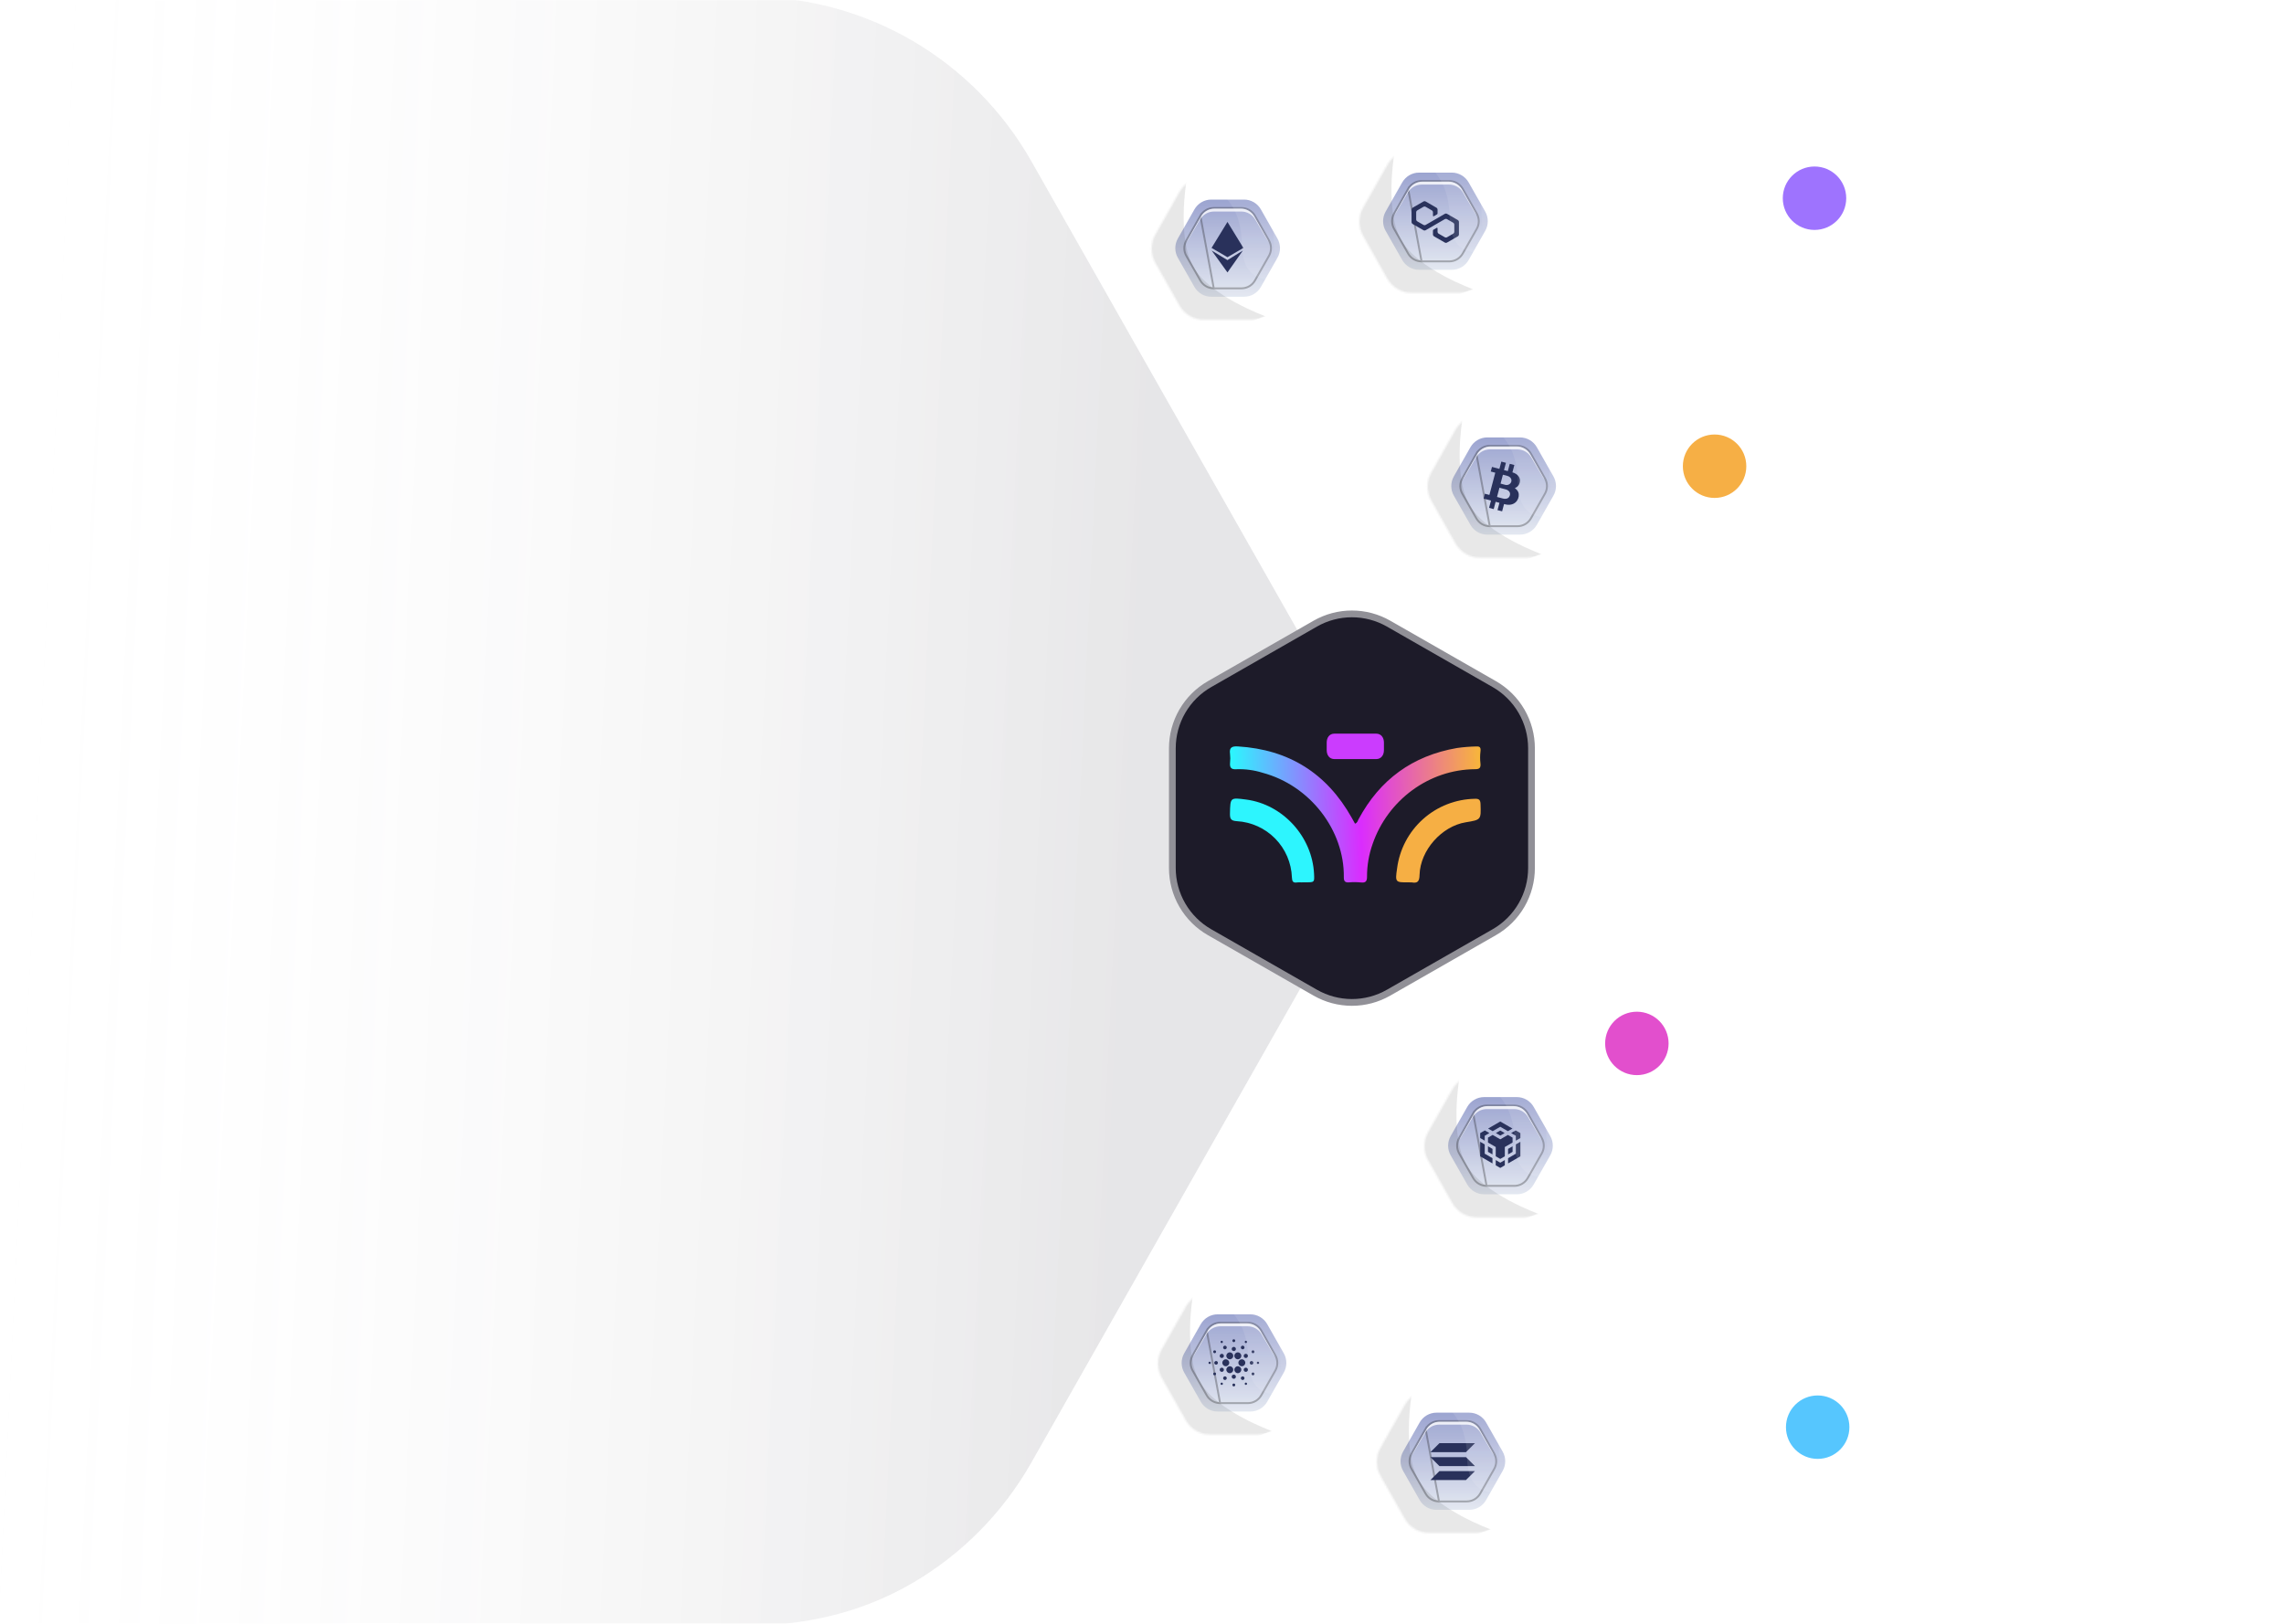 <svg width="1440" height="1024" viewBox="0 0 1440 1024" fill="none" xmlns="http://www.w3.org/2000/svg">
<g clip-path="url(#clip0_3_2)">
<path d="M585.231 287.491L585.115 287.495C585.459 281.085 585.352 274.658 584.796 268.261L584.79 268.189L584.778 268.117C583.453 259.857 584.818 255.633 587.592 253.222C590.577 250.628 595.761 249.545 603.607 249.178C665.065 247.003 723.492 221.941 767.425 178.908C811.358 135.875 837.625 77.977 841.072 16.576C841.824 4.511 844.309 -1.945 848.674 -5.496C853.108 -9.105 860.002 -10.174 870.901 -9.937L870.902 -9.937C871.623 -9.922 872.337 -9.906 873.043 -9.891C888.854 -9.551 900.681 -9.297 909.491 -8.182C918.739 -7.011 924.125 -4.943 927.272 -1.344C930.413 2.248 931.719 7.821 931.537 17.105C931.356 26.327 929.734 38.685 927.535 55.443L927.521 55.551C927.521 55.551 927.521 55.551 927.521 55.551C907.461 208.084 773.366 330.364 617.926 337.819C609.295 338.234 602.974 338.525 598.258 338.232C593.516 337.938 590.853 337.067 589.192 335.552C587.547 334.052 586.504 331.569 585.93 327.036C585.358 322.517 585.295 316.412 585.231 308.051L585.231 308.05C585.196 303.947 585.208 299.853 585.22 295.746C585.225 293.686 585.231 291.623 585.231 289.553L585.231 287.491Z" stroke="url(#paint0_linear_3_2)" stroke-width="4"/>
<mask id="path-2-inside-1_3_2" fill="white">
<path d="M583.164 734.498C582.698 680.188 583.434 678.446 640.169 686.847C720.099 696.811 793.73 735.338 847.487 795.323C901.243 855.309 931.498 932.708 932.672 1013.25C933.341 1031.01 926.576 1035.49 909.939 1036.03C844.856 1038.13 844.871 1038.62 834.33 973.938C818.024 873.869 717.595 783.868 614.666 780.992C587.729 780.242 578.209 773.597 582.991 747.674C583.414 743.287 583.472 738.872 583.164 734.475"/>
</mask>
<path d="M640.169 686.847L639.583 690.804L639.629 690.811L639.674 690.817L640.169 686.847ZM932.672 1013.25L928.673 1013.31L928.674 1013.35L928.675 1013.4L932.672 1013.25ZM909.939 1036.03L910.068 1040.03L910.069 1040.03L909.939 1036.03ZM834.33 973.938L830.383 974.581L830.383 974.581L834.33 973.938ZM614.666 780.992L614.777 776.994L614.777 776.994L614.666 780.992ZM582.991 747.674L586.925 748.399L586.956 748.23L586.973 748.058L582.991 747.674ZM587.164 734.464C587.047 720.796 587.015 710.787 587.87 703.42C588.732 695.989 590.407 692.257 592.816 690.196C595.251 688.113 599.353 686.945 607.177 687.11C614.915 687.273 625.331 688.694 639.583 690.804L640.755 682.89C626.639 680.8 615.688 679.288 607.346 679.112C599.09 678.938 592.399 680.025 587.616 684.116C582.808 688.229 580.841 694.591 579.923 702.498C578.998 710.47 579.048 721.045 579.164 734.532L587.164 734.464ZM639.674 690.817C718.646 700.661 791.396 738.726 844.508 797.993L850.465 792.654C796.065 731.949 721.551 692.961 640.664 682.878L639.674 690.817ZM844.508 797.993C897.62 857.26 927.512 933.731 928.673 1013.31L936.672 1013.19C935.483 931.685 904.866 853.358 850.465 792.654L844.508 797.993ZM928.675 1013.4C928.997 1021.96 927.44 1025.98 925.08 1028.16C922.557 1030.49 918.063 1031.77 909.81 1032.04L910.069 1040.03C918.453 1039.76 925.66 1038.52 930.511 1034.04C935.525 1029.4 937.016 1022.3 936.67 1013.1L928.675 1013.4ZM909.811 1032.04C893.439 1032.56 881.494 1032.97 872.438 1032.32C863.39 1031.67 857.97 1029.99 854.208 1026.92C850.45 1023.86 847.717 1018.9 845.294 1010.15C842.868 1001.4 840.929 989.556 838.278 973.294L830.383 974.581C833.003 990.659 835.014 1003.01 837.584 1012.29C840.156 1021.57 843.463 1028.49 849.154 1033.13C854.842 1037.76 862.28 1039.61 871.864 1040.3C881.439 1040.99 893.898 1040.55 910.068 1040.03L909.811 1032.04ZM838.278 973.294C829.951 922.193 800.205 873.886 759.631 838.021C719.054 802.153 667.347 778.463 614.777 776.994L614.554 784.991C664.913 786.398 714.886 809.146 754.332 844.015C793.781 878.885 822.403 925.614 830.383 974.581L838.278 973.294ZM614.777 776.994C608.161 776.81 602.84 776.266 598.636 775.231C594.439 774.198 591.611 772.738 589.719 770.902C586.119 767.41 584.575 761.139 586.925 748.399L579.058 746.948C576.625 760.132 577.45 770.145 584.148 776.644C587.405 779.803 591.709 781.765 596.724 782.999C601.731 784.232 607.701 784.8 614.554 784.991L614.777 776.994ZM586.973 748.058C587.417 743.45 587.478 738.813 587.154 734.196L579.174 734.755C579.466 738.931 579.411 743.123 579.01 747.29L586.973 748.058Z" fill="url(#paint1_linear_3_2)" mask="url(#path-2-inside-1_3_2)"/>
<path d="M827.667 509.29L824.685 510.936L827.575 512.738L828.634 511.041C827.575 512.738 827.575 512.738 827.575 512.738L827.576 512.739L827.578 512.74L827.587 512.746L827.621 512.767L827.756 512.851C827.873 512.924 828.047 513.032 828.27 513.17C828.716 513.448 829.36 513.847 830.154 514.338C831.741 515.319 833.928 516.665 836.325 518.123C841.101 521.03 846.767 524.418 850.167 526.242C1015.63 615.109 1111.08 752.603 1143.19 937.979C1147 964.901 1149.15 992.03 1149.66 1019.21L1149.66 1019.25L1149.66 1019.28C1150.01 1026.13 1148.89 1029.93 1146.38 1031.95C1143.76 1034.06 1138.94 1034.85 1130.22 1033.67L1130.2 1033.67L1130.19 1033.66C1113.69 1031.7 1097.01 1031.7 1080.51 1033.66C1070.71 1034.66 1065.53 1033.23 1062.65 1030.27C1059.7 1027.23 1058.58 1022.02 1058.53 1013.81C1057.44 818.482 927.841 646.495 745.369 583.157C701.049 567.287 654.315 559.21 607.239 559.282L607.231 559.282L607.222 559.282C597.614 559.378 586.435 557.942 578.042 554.121C573.858 552.216 570.489 549.775 568.308 546.757C566.161 543.785 565.081 540.142 565.629 535.598L565.631 535.576L565.633 535.555C566.468 527.085 566.827 506.051 566.802 485.145C566.777 464.247 566.368 443.245 565.637 434.772C565.522 432.984 565.931 432.308 566.206 432.046C566.505 431.761 567.171 431.46 568.638 431.553C571.618 431.742 576.088 433.425 581.466 435.829C583.543 436.757 585.757 437.794 588.017 438.852C591.394 440.433 594.875 442.063 598.158 443.453C603.636 445.773 609.102 447.674 613.445 447.734C809.861 450.456 989.732 325.649 1043.53 124.926L1043.53 124.925C1053.13 89.116 1061.21 52.318 1058.33 14.644C1057.5 3.831 1059.36 -2.374 1063.14 -5.798C1066.98 -9.266 1073.42 -10.457 1083.29 -9.595C1095.75 -8.191 1108.33 -8.217 1120.79 -9.673L1120.82 -9.677L1120.85 -9.681C1134.23 -11.634 1141.45 -9.407 1145.35 -4.586C1149.42 0.43 1150.52 8.917 1149.79 21.133C1136.99 233.374 1037.95 391.423 852.55 495.491C848.399 497.815 842.18 501.264 836.996 504.134C834.404 505.568 832.072 506.858 830.388 507.788C829.546 508.253 828.865 508.629 828.396 508.888L827.855 509.187L827.715 509.264L827.679 509.284L827.67 509.289L827.668 509.29L827.668 509.29L827.697 509.343L827.667 509.29Z" stroke="url(#paint2_linear_3_2)" stroke-width="4"/>
<mask id="mask0_3_2" style="mask-type:alpha" maskUnits="userSpaceOnUse" x="0" y="0" width="857" height="1024">
<rect width="857" height="1024" fill="#D9D9D9"/>
</mask>
<g mask="url(#mask0_3_2)">
<g filter="url(#filter0_b_3_2)">
<path d="M126.926 1025C90.981 1025.02 6.607 1037.69 -24.5 1019.5C-55.607 1001.31 -32.344 953.898 -50.227 922.406L-225.117 614.006C-242.732 582.954 -252 547.788 -252 512C-252 476.211 -242.732 441.046 -225.117 409.993L-50.227 101.593C-32.344 70.101 -50.107 16.191 -19 -2C12.107 -20.19 90.981 -2.016 126.926 -2L473.074 -2C509.019 -2.015 544.33 7.556 575.437 25.746C606.544 43.937 632.344 70.101 650.228 101.594L825.117 409.993C842.732 441.046 852 476.211 852 512C852 547.788 842.732 582.953 825.117 614.006L650.228 922.406C632.345 953.898 606.545 980.063 575.437 998.253C544.33 1016.44 509.019 1025.02 473.074 1025L126.926 1025Z" fill="url(#paint3_linear_3_2)" fill-opacity="0.11"/>
<path d="M-51.532 923.146L-51.532 923.147C-47.209 930.758 -45.342 939.388 -44.532 948.438C-43.945 954.987 -43.917 961.656 -43.888 968.285C-43.877 970.855 -43.866 973.418 -43.822 975.967C-43.515 993.984 -41.599 1011.24 -25.257 1020.79C-17.202 1025.5 -5.841 1028.15 7.07 1029.53C20.014 1030.91 34.678 1031.03 49.445 1030.58C63.844 1030.14 78.383 1029.16 91.562 1028.27L92.577 1028.2C106.046 1027.29 118.002 1026.5 126.927 1026.5L473.073 1026.5C473.074 1026.5 473.074 1026.5 473.074 1026.5C509.257 1026.52 544.835 1017.89 576.195 999.548C607.531 981.224 633.519 954.868 651.532 923.147L651.533 923.146L826.422 614.746C844.165 583.467 853.5 548.046 853.5 512C853.5 475.953 844.165 440.532 826.422 409.253L651.532 100.854L651.532 100.853C633.519 69.132 607.531 42.776 576.194 24.451C544.858 6.127 509.285 -3.516 473.074 -3.5L126.927 -3.5C118.035 -3.504 106.447 -4.632 93.499 -6.056C90.872 -6.344 88.19 -6.645 85.466 -6.951C74.799 -8.147 63.484 -9.416 52.27 -10.322C38.191 -11.46 24.206 -12.034 11.766 -11.173C-0.645 -10.313 -11.682 -8.017 -19.757 -3.295C-36.055 6.235 -39.391 25.07 -41.067 44.681C-41.34 47.875 -41.569 51.089 -41.797 54.304C-42.28 61.091 -42.762 67.88 -43.664 74.476C-44.989 84.165 -47.198 93.221 -51.532 100.853L-51.532 100.853L-226.421 409.253C-244.165 440.532 -253.5 475.953 -253.5 512C-253.5 548.047 -244.165 583.468 -226.422 614.746L-51.532 923.146Z" stroke="url(#paint4_linear_3_2)" stroke-width="3" stroke-linecap="round"/>
</g>
</g>
<circle cx="1081" cy="294" r="20" fill="#F6AF45"/>
<circle cx="1032" cy="658" r="20" fill="#E24FCD"/>
<circle cx="1146" cy="900" r="20" fill="#56C6FE"/>
<circle cx="1144" cy="125" r="20" fill="#9E73FE"/>
<path d="M763.653 187.143C761.504 187.144 759.393 186.573 757.534 185.489C755.674 184.404 754.132 182.844 753.062 180.967L742.607 162.581C741.554 160.73 741 158.634 741 156.5C741 154.367 741.554 152.27 742.607 150.419L753.062 132.033C754.132 130.156 755.674 128.596 757.534 127.512C759.393 126.427 761.504 125.856 763.653 125.857L784.347 125.857C786.495 125.856 788.606 126.427 790.466 127.512C792.326 128.596 793.868 130.156 794.937 132.033L805.392 150.419C806.446 152.27 807 154.367 807 156.5C807 158.634 806.446 160.73 805.392 162.581L794.937 180.967C793.868 182.844 792.326 184.404 790.466 185.489C788.606 186.573 786.495 187.144 784.347 187.143L763.653 187.143Z" fill="url(#paint5_linear_3_2)"/>
<path d="M765.244 181.833L765.245 181.833L782.755 181.833L782.755 181.833C784.467 181.834 786.15 181.379 787.633 180.514C789.115 179.65 790.345 178.406 791.198 176.908C791.198 176.908 791.198 176.908 791.199 176.908L800.045 161.351L800.045 161.351C800.885 159.875 801.327 158.202 801.327 156.5C801.327 154.798 800.885 153.125 800.045 151.649L800.045 151.649L791.198 136.092C790.346 134.594 789.115 133.35 787.633 132.486C786.15 131.621 784.467 131.166 782.755 131.167L782.755 131.167L765.245 131.167L765.244 131.167C763.532 131.166 761.849 131.621 760.367 132.486C758.884 133.35 757.654 134.594 756.801 136.092L765.244 181.833ZM765.244 181.833C763.532 181.834 761.849 181.379 760.367 180.514C758.884 179.65 757.654 178.406 756.801 176.908L747.954 161.351L747.954 161.351C747.114 159.875 746.672 158.202 746.672 156.5C746.672 154.798 747.114 153.125 747.954 151.649L747.954 151.649L756.801 136.092L765.244 181.833Z" stroke="black" stroke-opacity="0.3" stroke-width="1.191"/>
<path fill-rule="evenodd" clip-rule="evenodd" d="M799.844 152.765L791.348 138.341C790.463 136.839 789.185 135.591 787.644 134.723C786.103 133.856 784.354 133.399 782.573 133.4L765.427 133.4C763.647 133.399 761.898 133.856 760.357 134.723C758.816 135.591 757.538 136.839 756.652 138.341L748.157 152.765C748.351 152.212 748.595 151.676 748.886 151.163L757.25 136.455C758.106 134.953 759.34 133.705 760.827 132.838C762.315 131.97 764.004 131.513 765.723 131.514L782.278 131.514C783.997 131.513 785.686 131.97 787.173 132.838C788.661 133.705 789.895 134.953 790.75 136.455L799.114 151.163C799.406 151.676 799.65 152.212 799.844 152.765Z" fill="white" fill-opacity="0.8"/>
<path d="M763.849 156.344L773.883 139.956L783.918 156.344L773.883 162.19L763.849 156.344Z" fill="#17204D"/>
<path d="M773.883 164.031L783.596 158.001L773.883 171.811L763.941 158.001L773.883 164.031Z" fill="#17204D"/>
<mask id="mask1_3_2" style="mask-type:alpha" maskUnits="userSpaceOnUse" x="725" y="111" width="98" height="92">
<path d="M758.95 201.71C755.824 201.712 752.754 200.876 750.049 199.289C747.344 197.702 745.101 195.418 743.545 192.67L728.338 165.757C726.806 163.047 726 159.978 726 156.855C726 153.732 726.806 150.663 728.338 147.953L743.545 121.04C745.101 118.292 747.344 116.009 750.049 114.421C752.754 112.834 755.824 111.999 758.95 112L789.05 112C792.176 111.999 795.246 112.834 797.951 114.421C800.656 116.009 802.9 118.292 804.455 121.04L819.662 147.953C821.194 150.663 822 153.732 822 156.855C822 159.978 821.194 163.047 819.662 165.757L804.455 192.67C802.9 195.418 800.656 197.702 797.951 199.289C795.246 200.876 792.176 201.712 789.05 201.71L758.95 201.71Z" fill="white" stroke="white" stroke-opacity="0.2" stroke-width="0.746"/>
</mask>
<g mask="url(#mask1_3_2)">
<path d="M774 207.5L798 199.5C798 199.5 763.261 187.115 752.5 168.5C741.909 150.179 748 114.5 748 114.5L723.5 130C721.333 137.167 717 151.8 717 153C717 154.2 733 185.5 741 201L774 207.5Z" fill="black" fill-opacity="0.1"/>
</g>
<mask id="mask2_3_2" style="mask-type:alpha" maskUnits="userSpaceOnUse" x="725" y="111" width="98" height="92">
<path d="M758.95 201.71C755.824 201.712 752.754 200.876 750.049 199.289C747.344 197.702 745.101 195.418 743.545 192.67L728.338 165.757C726.806 163.047 726 159.978 726 156.855C726 153.732 726.806 150.663 728.338 147.953L743.545 121.04C745.101 118.292 747.344 116.009 750.049 114.421C752.754 112.834 755.824 111.999 758.95 112L789.05 112C792.176 111.999 795.246 112.834 797.951 114.421C800.656 116.009 802.9 118.292 804.455 121.04L819.662 147.953C821.194 150.663 822 153.732 822 156.855C822 159.978 821.194 163.047 819.662 165.757L804.455 192.67C802.9 195.418 800.656 197.702 797.951 199.289C795.246 200.876 792.176 201.712 789.05 201.71L758.95 201.71Z" fill="white" stroke="white" stroke-opacity="0.2" stroke-width="0.746"/>
</mask>
<g mask="url(#mask2_3_2)">
<path d="M828 132.5L834.5 166C834.5 166 783.5 196 783 154.5C782.5 113 748 114.5 748 114.5L779 92C776.833 99.167 792 98.8 792 100C792 101.2 807 99 815 114.5L828 132.5Z" fill="white" fill-opacity="0.1"/>
</g>
<path d="M758.95 201.71C755.824 201.712 752.754 200.877 750.049 199.289C747.344 197.702 745.101 195.418 743.545 192.67L728.338 165.757C726.806 163.047 726 159.978 726 156.855C726 153.732 726.806 150.663 728.338 147.954L743.545 121.04C745.101 118.292 747.344 116.009 750.049 114.421C752.754 112.834 755.824 111.999 758.95 112L789.05 112C792.176 111.999 795.246 112.834 797.951 114.421C800.656 116.009 802.9 118.292 804.455 121.04L819.662 147.954C821.194 150.663 822 153.732 822 156.855C822 159.978 821.194 163.047 819.662 165.757L804.455 192.67C802.9 195.418 800.656 197.702 797.951 199.289C795.246 200.877 792.176 201.712 789.05 201.71L758.95 201.71Z" fill="white" fill-opacity="0.08" stroke="white" stroke-opacity="0.2" stroke-width="0.746"/>
<mask id="mask3_3_2" style="mask-type:alpha" maskUnits="userSpaceOnUse" x="725" y="111" width="98" height="92">
<path d="M758.95 201.71C755.824 201.712 752.754 200.876 750.049 199.289C747.344 197.702 745.101 195.418 743.545 192.67L728.338 165.757C726.806 163.047 726 159.978 726 156.855C726 153.732 726.806 150.663 728.338 147.953L743.545 121.04C745.101 118.292 747.344 116.009 750.049 114.421C752.754 112.834 755.824 111.999 758.95 112L789.05 112C792.176 111.999 795.246 112.834 797.951 114.421C800.656 116.009 802.9 118.292 804.455 121.04L819.662 147.953C821.194 150.663 822 153.732 822 156.855C822 159.978 821.194 163.047 819.662 165.757L804.455 192.67C802.9 195.418 800.656 197.702 797.951 199.289C795.246 200.876 792.176 201.712 789.05 201.71L758.95 201.71Z" fill="white" stroke="white" stroke-opacity="0.2" stroke-width="0.746"/>
</mask>
<g mask="url(#mask3_3_2)">
<path d="M828 132.5L834.5 166C834.5 166 803.5 192.5 803 151C802.5 109.5 772.5 112.5 772.5 112.5L779 92C776.833 99.167 792 98.8 792 100C792 101.2 807 99 815 114.5L828 132.5Z" fill="url(#paint6_linear_3_2)" fill-opacity="0.4"/>
</g>
<path d="M937.653 337.143C935.504 337.144 933.393 336.573 931.534 335.489C929.674 334.404 928.132 332.844 927.062 330.967L916.607 312.581C915.554 310.73 915 308.634 915 306.5C915 304.367 915.554 302.27 916.607 300.419L927.062 282.033C928.132 280.156 929.674 278.596 931.534 277.512C933.393 276.427 935.504 275.856 937.653 275.857L958.347 275.857C960.495 275.856 962.606 276.427 964.466 277.512C966.326 278.596 967.868 280.156 968.937 282.033L979.392 300.419C980.446 302.27 981 304.367 981 306.5C981 308.634 980.446 310.73 979.392 312.581L968.937 330.967C967.868 332.844 966.326 334.404 964.466 335.489C962.606 336.573 960.495 337.144 958.347 337.143L937.653 337.143Z" fill="url(#paint7_linear_3_2)"/>
<path d="M939.244 331.833L939.245 331.833L956.755 331.833L956.755 331.833C958.467 331.834 960.15 331.379 961.633 330.514C963.115 329.65 964.345 328.406 965.198 326.908C965.198 326.908 965.198 326.908 965.199 326.908L974.045 311.351L974.045 311.351C974.885 309.875 975.327 308.202 975.327 306.5C975.327 304.798 974.885 303.125 974.045 301.649L974.045 301.649L965.198 286.092C964.346 284.594 963.115 283.35 961.633 282.486C960.15 281.621 958.467 281.166 956.755 281.167L956.755 281.167L939.245 281.167L939.244 281.167C937.532 281.166 935.849 281.621 934.367 282.486C932.884 283.35 931.654 284.594 930.801 286.092L939.244 331.833ZM939.244 331.833C937.532 331.834 935.849 331.379 934.367 330.514C932.884 329.65 931.654 328.406 930.801 326.908L921.954 311.351L921.954 311.351C921.114 309.875 920.672 308.202 920.672 306.5C920.672 304.798 921.114 303.125 921.954 301.649L921.954 301.649L930.801 286.092L939.244 331.833Z" stroke="black" stroke-opacity="0.3" stroke-width="1.191"/>
<path fill-rule="evenodd" clip-rule="evenodd" d="M973.844 302.765L965.348 288.341C964.463 286.839 963.185 285.591 961.644 284.723C960.103 283.856 958.354 283.399 956.573 283.4L939.427 283.4C937.647 283.399 935.898 283.856 934.357 284.723C932.816 285.591 931.538 286.839 930.652 288.341L922.157 302.765C922.351 302.212 922.595 301.676 922.886 301.163L931.25 286.455C932.106 284.953 933.34 283.705 934.827 282.838C936.315 281.97 938.004 281.513 939.723 281.514L956.278 281.514C957.997 281.513 959.686 281.97 961.173 282.838C962.661 283.705 963.895 284.953 964.75 286.455L973.114 301.163C973.406 301.676 973.65 302.212 973.844 302.765Z" fill="white" fill-opacity="0.8"/>
<path d="M957.543 311.566C957.347 309.298 955.028 307.78 955.028 307.78C955.028 307.78 957.985 306.978 958.289 303.474C958.482 301.239 957.074 298.906 953.539 297.866L954.757 293.264L951.857 292.496L950.641 297.087L948.235 296.449L949.451 291.859L946.545 291.09L945.329 295.681L940.657 294.443L939.889 297.341L942.733 298.093L939.023 312.111L936.178 311.354L935.362 314.428L940.034 315.666L938.819 320.265L941.736 321.05L942.954 316.451L945.36 317.088L944.131 321.693L947.045 322.456L948.263 317.856L948.937 318.032C954.615 319.458 957.878 315.478 957.543 311.566ZM947.542 299.367C947.542 299.367 948.722 299.671 950.415 300.127C952.022 300.56 953.246 301.979 952.868 303.58C952.491 305.182 950.817 306.201 949.06 305.766C947.447 305.363 946.059 304.972 946.059 304.972L947.542 299.367ZM947.674 314.403C945.997 313.995 943.832 313.386 943.832 313.386L945.368 307.565C945.368 307.565 947.324 308.124 949.065 308.543C951.147 309.057 952.418 310.424 951.96 312.254C951.502 314.084 949.934 314.953 947.674 314.403Z" fill="#17204D"/>
<mask id="mask4_3_2" style="mask-type:alpha" maskUnits="userSpaceOnUse" x="899" y="261" width="98" height="92">
<path d="M932.95 351.71C929.824 351.712 926.754 350.876 924.049 349.289C921.344 347.702 919.101 345.418 917.545 342.67L902.338 315.757C900.806 313.047 900 309.978 900 306.855C900 303.732 900.806 300.663 902.338 297.953L917.545 271.04C919.101 268.292 921.344 266.009 924.049 264.421C926.754 262.834 929.824 261.999 932.95 262L963.05 262C966.176 261.999 969.246 262.834 971.951 264.421C974.656 266.009 976.9 268.292 978.455 271.04L993.662 297.953C995.194 300.663 996 303.732 996 306.855C996 309.978 995.194 313.047 993.662 315.757L978.455 342.67C976.9 345.418 974.656 347.702 971.951 349.289C969.246 350.876 966.176 351.712 963.05 351.71L932.95 351.71Z" fill="white" stroke="white" stroke-opacity="0.2" stroke-width="0.746"/>
</mask>
<g mask="url(#mask4_3_2)">
<path d="M948 357.5L972 349.5C972 349.5 937.261 337.115 926.5 318.5C915.909 300.179 922 264.5 922 264.5L897.5 280C895.333 287.167 891 301.8 891 303C891 304.2 907 335.5 915 351L948 357.5Z" fill="black" fill-opacity="0.1"/>
</g>
<mask id="mask5_3_2" style="mask-type:alpha" maskUnits="userSpaceOnUse" x="899" y="261" width="98" height="92">
<path d="M932.95 351.71C929.824 351.712 926.754 350.876 924.049 349.289C921.344 347.702 919.101 345.418 917.545 342.67L902.338 315.757C900.806 313.047 900 309.978 900 306.855C900 303.732 900.806 300.663 902.338 297.953L917.545 271.04C919.101 268.292 921.344 266.009 924.049 264.421C926.754 262.834 929.824 261.999 932.95 262L963.05 262C966.176 261.999 969.246 262.834 971.951 264.421C974.656 266.009 976.9 268.292 978.455 271.04L993.662 297.953C995.194 300.663 996 303.732 996 306.855C996 309.978 995.194 313.047 993.662 315.757L978.455 342.67C976.9 345.418 974.656 347.702 971.951 349.289C969.246 350.876 966.176 351.712 963.05 351.71L932.95 351.71Z" fill="white" stroke="white" stroke-opacity="0.2" stroke-width="0.746"/>
</mask>
<g mask="url(#mask5_3_2)">
<path d="M1002 282.5L1008.5 316C1008.5 316 957.5 346 957 304.5C956.5 263 922 264.5 922 264.5L953 242C950.833 249.167 966 248.8 966 250C966 251.2 981 249 989 264.5L1002 282.5Z" fill="white" fill-opacity="0.1"/>
</g>
<path d="M932.95 351.71C929.824 351.712 926.754 350.877 924.049 349.289C921.344 347.702 919.101 345.418 917.545 342.67L902.338 315.757C900.806 313.047 900 309.978 900 306.855C900 303.732 900.806 300.663 902.338 297.954L917.545 271.04C919.101 268.292 921.344 266.009 924.049 264.421C926.754 262.834 929.824 261.999 932.95 262L963.05 262C966.176 261.999 969.246 262.834 971.951 264.421C974.656 266.009 976.9 268.292 978.455 271.04L993.662 297.954C995.194 300.663 996 303.732 996 306.855C996 309.978 995.194 313.047 993.662 315.757L978.455 342.67C976.9 345.418 974.656 347.702 971.951 349.289C969.246 350.877 966.176 351.712 963.05 351.71L932.95 351.71Z" fill="white" fill-opacity="0.08" stroke="white" stroke-opacity="0.2" stroke-width="0.746"/>
<mask id="mask6_3_2" style="mask-type:alpha" maskUnits="userSpaceOnUse" x="899" y="261" width="98" height="92">
<path d="M932.95 351.71C929.824 351.712 926.754 350.876 924.049 349.289C921.344 347.702 919.101 345.418 917.545 342.67L902.338 315.757C900.806 313.047 900 309.978 900 306.855C900 303.732 900.806 300.663 902.338 297.953L917.545 271.04C919.101 268.292 921.344 266.009 924.049 264.421C926.754 262.834 929.824 261.999 932.95 262L963.05 262C966.176 261.999 969.246 262.834 971.951 264.421C974.656 266.009 976.9 268.292 978.455 271.04L993.662 297.953C995.194 300.663 996 303.732 996 306.855C996 309.978 995.194 313.047 993.662 315.757L978.455 342.67C976.9 345.418 974.656 347.702 971.951 349.289C969.246 350.876 966.176 351.712 963.05 351.71L932.95 351.71Z" fill="white" stroke="white" stroke-opacity="0.2" stroke-width="0.746"/>
</mask>
<g mask="url(#mask6_3_2)">
<path d="M1002 282.5L1008.5 316C1008.5 316 977.5 342.5 977 301C976.5 259.5 946.5 262.5 946.5 262.5L953 242C950.833 249.167 966 248.8 966 250C966 251.2 981 249 989 264.5L1002 282.5Z" fill="url(#paint8_linear_3_2)" fill-opacity="0.4"/>
</g>
<path d="M894.653 170.143C892.504 170.144 890.393 169.573 888.534 168.489C886.674 167.404 885.132 165.844 884.062 163.967L873.607 145.581C872.554 143.73 872 141.634 872 139.5C872 137.367 872.554 135.27 873.607 133.419L884.062 115.033C885.132 113.156 886.674 111.596 888.534 110.512C890.393 109.427 892.504 108.856 894.653 108.857L915.347 108.857C917.495 108.856 919.606 109.427 921.466 110.512C923.326 111.596 924.868 113.156 925.937 115.033L936.392 133.419C937.446 135.27 938 137.367 938 139.5C938 141.634 937.446 143.73 936.392 145.581L925.937 163.967C924.868 165.844 923.326 167.404 921.466 168.489C919.606 169.573 917.495 170.144 915.347 170.143L894.653 170.143Z" fill="url(#paint9_linear_3_2)"/>
<path d="M896.244 164.833L896.245 164.833L913.755 164.833L913.755 164.833C915.467 164.834 917.15 164.379 918.633 163.514C920.115 162.65 921.345 161.406 922.198 159.908C922.198 159.908 922.198 159.908 922.199 159.908L931.045 144.351L931.045 144.351C931.885 142.875 932.327 141.202 932.327 139.5C932.327 137.798 931.885 136.125 931.045 134.649L931.045 134.649L922.198 119.092C921.346 117.594 920.115 116.35 918.633 115.486C917.15 114.621 915.467 114.166 913.755 114.167L913.755 114.167L896.245 114.167L896.244 114.167C894.532 114.166 892.849 114.621 891.367 115.486C889.884 116.35 888.654 117.594 887.801 119.092L896.244 164.833ZM896.244 164.833C894.532 164.834 892.849 164.379 891.367 163.514C889.884 162.65 888.654 161.406 887.801 159.908L878.954 144.351L878.954 144.351C878.114 142.875 877.672 141.202 877.672 139.5C877.672 137.798 878.114 136.125 878.954 134.649L878.954 134.649L887.801 119.092L896.244 164.833Z" stroke="black" stroke-opacity="0.3" stroke-width="1.191"/>
<path fill-rule="evenodd" clip-rule="evenodd" d="M930.844 135.765L922.348 121.341C921.463 119.839 920.185 118.591 918.644 117.723C917.103 116.856 915.354 116.399 913.573 116.4L896.427 116.4C894.647 116.399 892.898 116.856 891.357 117.723C889.816 118.591 888.538 119.839 887.652 121.341L879.157 135.765C879.351 135.212 879.595 134.676 879.886 134.163L888.25 119.455C889.106 117.953 890.34 116.705 891.827 115.838C893.315 114.97 895.004 114.513 896.723 114.514L913.278 114.514C914.997 114.513 916.686 114.97 918.173 115.838C919.661 116.705 920.895 117.953 921.75 119.455L930.114 134.163C930.406 134.676 930.65 135.212 930.844 135.765Z" fill="white" fill-opacity="0.8"/>
<path d="M910.897 134.865L898.881 141.809C898.66 141.935 898.41 142.001 898.155 142.001C897.9 142.001 897.65 141.935 897.428 141.809L893.581 139.593C893.362 139.463 893.182 139.279 893.057 139.059C892.932 138.838 892.867 138.589 892.868 138.335V133.904C892.868 133.649 892.935 133.398 893.063 133.178C893.19 132.957 893.374 132.774 893.595 132.646L897.431 130.43C897.652 130.304 897.903 130.237 898.158 130.237C898.412 130.237 898.663 130.304 898.884 130.43L902.721 132.646C902.941 132.774 903.125 132.957 903.252 133.178C903.38 133.398 903.447 133.649 903.447 133.904V136.03C903.447 136.093 903.464 136.156 903.496 136.211C903.527 136.266 903.573 136.311 903.628 136.343C903.682 136.375 903.745 136.392 903.808 136.393C903.872 136.393 903.934 136.377 903.989 136.346L905.987 135.192C906.097 135.128 906.188 135.036 906.252 134.926C906.315 134.815 906.348 134.69 906.348 134.563V132.227C906.347 131.972 906.281 131.722 906.154 131.502C906.027 131.281 905.844 131.098 905.624 130.97L898.87 127.08C898.649 126.952 898.399 126.885 898.144 126.885C897.888 126.885 897.638 126.952 897.417 127.08L890.677 130.97C890.457 131.097 890.273 131.28 890.146 131.501C890.018 131.722 889.951 131.972 889.951 132.227V140.012C889.951 140.267 890.018 140.517 890.146 140.738C890.273 140.958 890.457 141.142 890.677 141.269L897.417 145.159C897.638 145.287 897.888 145.354 898.144 145.354C898.399 145.354 898.649 145.287 898.87 145.159L910.885 138.215C911.107 138.089 911.357 138.022 911.612 138.022C911.867 138.022 912.117 138.089 912.338 138.215L916.175 140.431C916.396 140.558 916.579 140.742 916.707 140.962C916.834 141.183 916.901 141.433 916.902 141.688V146.12C916.901 146.375 916.834 146.625 916.707 146.846C916.579 147.067 916.396 147.25 916.175 147.377L912.35 149.593C912.128 149.72 911.878 149.786 911.623 149.786C911.368 149.786 911.118 149.72 910.897 149.593L907.06 147.377C906.839 147.25 906.656 147.067 906.529 146.846C906.401 146.625 906.334 146.375 906.334 146.12V143.991C906.334 143.927 906.317 143.865 906.286 143.81C906.254 143.755 906.208 143.709 906.153 143.677C906.098 143.645 906.036 143.629 905.972 143.629C905.909 143.629 905.846 143.646 905.792 143.678L903.794 144.829C903.684 144.893 903.593 144.985 903.529 145.095C903.466 145.206 903.433 145.331 903.433 145.458V147.797C903.433 148.051 903.5 148.301 903.627 148.522C903.754 148.743 903.937 148.926 904.157 149.054L910.897 152.944C911.117 153.071 911.368 153.139 911.623 153.139C911.878 153.139 912.129 153.071 912.35 152.944L919.089 149.054C919.31 148.927 919.494 148.743 919.621 148.523C919.749 148.302 919.816 148.052 919.816 147.797V140.012C919.816 139.757 919.749 139.507 919.621 139.286C919.494 139.065 919.31 138.882 919.089 138.754L912.35 134.865C912.129 134.737 911.878 134.67 911.623 134.67C911.368 134.67 911.117 134.737 910.897 134.865V134.865Z" fill="#17204D"/>
<mask id="mask7_3_2" style="mask-type:alpha" maskUnits="userSpaceOnUse" x="856" y="94" width="98" height="92">
<path d="M889.95 184.71C886.824 184.712 883.754 183.876 881.049 182.289C878.344 180.702 876.101 178.418 874.545 175.67L859.338 148.757C857.806 146.047 857 142.978 857 139.855C857 136.732 857.806 133.663 859.338 130.953L874.545 104.04C876.101 101.292 878.344 99.009 881.049 97.421C883.754 95.834 886.824 94.999 889.95 95L920.05 95C923.176 94.999 926.246 95.834 928.951 97.421C931.656 99.009 933.9 101.292 935.455 104.04L950.662 130.953C952.194 133.663 953 136.732 953 139.855C953 142.978 952.194 146.047 950.662 148.757L935.455 175.67C933.9 178.418 931.656 180.702 928.951 182.289C926.246 183.876 923.176 184.712 920.05 184.71L889.95 184.71Z" fill="white" stroke="white" stroke-opacity="0.2" stroke-width="0.746"/>
</mask>
<g mask="url(#mask7_3_2)">
<path d="M905 190.5L929 182.5C929 182.5 894.261 170.115 883.5 151.5C872.909 133.179 879 97.5 879 97.5L854.5 113C852.333 120.167 848 134.8 848 136C848 137.2 864 168.5 872 184L905 190.5Z" fill="black" fill-opacity="0.1"/>
</g>
<mask id="mask8_3_2" style="mask-type:alpha" maskUnits="userSpaceOnUse" x="856" y="94" width="98" height="92">
<path d="M889.95 184.71C886.824 184.712 883.754 183.876 881.049 182.289C878.344 180.702 876.101 178.418 874.545 175.67L859.338 148.757C857.806 146.047 857 142.978 857 139.855C857 136.732 857.806 133.663 859.338 130.953L874.545 104.04C876.101 101.292 878.344 99.009 881.049 97.421C883.754 95.834 886.824 94.999 889.95 95L920.05 95C923.176 94.999 926.246 95.834 928.951 97.421C931.656 99.009 933.9 101.292 935.455 104.04L950.662 130.953C952.194 133.663 953 136.732 953 139.855C953 142.978 952.194 146.047 950.662 148.757L935.455 175.67C933.9 178.418 931.656 180.702 928.951 182.289C926.246 183.876 923.176 184.712 920.05 184.71L889.95 184.71Z" fill="white" stroke="white" stroke-opacity="0.2" stroke-width="0.746"/>
</mask>
<g mask="url(#mask8_3_2)">
<path d="M959 115.5L965.5 149C965.5 149 914.5 179 914 137.5C913.5 96 879 97.5 879 97.5L910 75C907.833 82.167 923 81.8 923 83C923 84.2 938 82 946 97.5L959 115.5Z" fill="white" fill-opacity="0.1"/>
</g>
<path d="M889.95 184.71C886.824 184.712 883.754 183.877 881.049 182.289C878.344 180.702 876.101 178.418 874.545 175.67L859.338 148.757C857.806 146.047 857 142.978 857 139.855C857 136.732 857.806 133.663 859.338 130.954L874.545 104.04C876.101 101.292 878.344 99.009 881.049 97.421C883.754 95.834 886.824 94.999 889.95 95L920.05 95C923.176 94.999 926.246 95.834 928.951 97.421C931.656 99.009 933.9 101.292 935.455 104.04L950.662 130.954C952.194 133.663 953 136.732 953 139.855C953 142.978 952.194 146.047 950.662 148.757L935.455 175.67C933.9 178.418 931.656 180.702 928.951 182.289C926.246 183.877 923.176 184.712 920.05 184.71L889.95 184.71Z" fill="white" fill-opacity="0.08" stroke="white" stroke-opacity="0.2" stroke-width="0.746"/>
<mask id="mask9_3_2" style="mask-type:alpha" maskUnits="userSpaceOnUse" x="856" y="94" width="98" height="92">
<path d="M889.95 184.71C886.824 184.712 883.754 183.876 881.049 182.289C878.344 180.702 876.101 178.418 874.545 175.67L859.338 148.757C857.806 146.047 857 142.978 857 139.855C857 136.732 857.806 133.663 859.338 130.953L874.545 104.04C876.101 101.292 878.344 99.009 881.049 97.421C883.754 95.834 886.824 94.999 889.95 95L920.05 95C923.176 94.999 926.246 95.834 928.951 97.421C931.656 99.009 933.9 101.292 935.455 104.04L950.662 130.953C952.194 133.663 953 136.732 953 139.855C953 142.978 952.194 146.047 950.662 148.757L935.455 175.67C933.9 178.418 931.656 180.702 928.951 182.289C926.246 183.876 923.176 184.712 920.05 184.71L889.95 184.71Z" fill="white" stroke="white" stroke-opacity="0.2" stroke-width="0.746"/>
</mask>
<g mask="url(#mask9_3_2)">
<path d="M959 115.5L965.5 149C965.5 149 934.5 175.5 934 134C933.5 92.5 903.5 95.5 903.5 95.5L910 75C907.833 82.167 923 81.8 923 83C923 84.2 938 82 946 97.5L959 115.5Z" fill="url(#paint10_linear_3_2)" fill-opacity="0.4"/>
</g>
<path d="M935.653 753.143C933.504 753.144 931.393 752.573 929.534 751.489C927.674 750.404 926.132 748.844 925.062 746.967L914.607 728.581C913.554 726.73 913 724.634 913 722.5C913 720.367 913.554 718.27 914.607 716.419L925.062 698.033C926.132 696.156 927.674 694.596 929.534 693.512C931.393 692.427 933.504 691.856 935.653 691.857L956.347 691.857C958.495 691.856 960.606 692.427 962.466 693.512C964.326 694.596 965.868 696.156 966.937 698.033L977.392 716.419C978.446 718.27 979 720.367 979 722.5C979 724.634 978.446 726.73 977.392 728.581L966.937 746.967C965.868 748.844 964.326 750.404 962.466 751.489C960.606 752.573 958.495 753.144 956.347 753.143L935.653 753.143Z" fill="url(#paint11_linear_3_2)"/>
<path d="M937.244 747.833L937.245 747.833L954.755 747.833L954.755 747.833C956.467 747.834 958.15 747.379 959.633 746.514C961.115 745.65 962.345 744.406 963.198 742.908C963.198 742.908 963.198 742.908 963.199 742.908L972.045 727.351L972.045 727.351C972.885 725.875 973.327 724.202 973.327 722.5C973.327 720.798 972.885 719.125 972.045 717.649L972.045 717.649L963.198 702.092C962.346 700.594 961.115 699.35 959.633 698.486C958.15 697.621 956.467 697.166 954.755 697.167L954.755 697.167L937.245 697.167L937.244 697.167C935.532 697.166 933.849 697.621 932.367 698.486C930.884 699.35 929.654 700.594 928.801 702.092L937.244 747.833ZM937.244 747.833C935.532 747.834 933.849 747.379 932.367 746.514C930.884 745.65 929.654 744.406 928.801 742.908L919.954 727.351L919.954 727.351C919.114 725.875 918.672 724.202 918.672 722.5C918.672 720.798 919.114 719.125 919.954 717.649L919.954 717.649L928.801 702.092L937.244 747.833Z" stroke="black" stroke-opacity="0.3" stroke-width="1.191"/>
<path fill-rule="evenodd" clip-rule="evenodd" d="M971.844 718.765L963.348 704.341C962.463 702.839 961.185 701.591 959.644 700.723C958.103 699.856 956.354 699.399 954.573 699.4L937.427 699.4C935.647 699.399 933.898 699.856 932.357 700.723C930.816 701.591 929.538 702.839 928.652 704.341L920.157 718.765C920.351 718.212 920.595 717.676 920.886 717.163L929.25 702.455C930.106 700.953 931.34 699.705 932.827 698.838C934.315 697.97 936.004 697.513 937.723 697.514L954.278 697.514C955.997 697.513 957.686 697.97 959.173 698.838C960.661 699.705 961.895 700.953 962.75 702.455L971.114 717.163C971.406 717.676 971.65 718.212 971.844 718.765Z" fill="white" fill-opacity="0.8"/>
<path d="M953.637 726.36V722.87L950.798 724.507V728L953.637 726.36Z" fill="#17204D"/>
<path d="M953.637 717.407L950.692 715.705L945.883 718.483L941.074 715.705L938.129 717.407V720.5L943.019 723.325V729.185L945.883 730.839L948.747 729.185V723.325L953.637 720.5V717.407Z" fill="#17204D"/>
<path d="M958.555 717.661V714.568L955.61 712.866L952.743 714.52L955.688 716.222V719.315L958.555 717.661Z" fill="#17204D"/>
<path d="M936.078 719.315V716.222L939.023 714.52L936.156 712.866L933.211 714.568V717.661L936.078 719.315Z" fill="#17204D"/>
<path d="M938.129 726.36L940.968 728V724.507L938.129 722.87V726.36Z" fill="#17204D"/>
<path d="M948.747 731.554L945.883 733.208L943.019 731.554V734.863L945.883 736.517L948.747 734.863V731.554Z" fill="#17204D"/>
<path d="M948.641 714.52L945.883 712.928L943.125 714.52L945.883 716.113L948.641 714.52Z" fill="#17204D"/>
<path d="M955.688 721.685V727.545L950.798 730.37V733.678L958.555 729.199V720.031L955.688 721.685Z" fill="#17204D"/>
<path d="M940.968 730.37L936.078 727.545V721.685L933.211 720.031V729.199L940.968 733.678V730.37Z" fill="#17204D"/>
<path d="M941.074 713.336L945.883 710.561L950.692 713.336L953.559 711.681L945.883 707.25L938.208 711.681L941.074 713.336Z" fill="#17204D"/>
<mask id="mask10_3_2" style="mask-type:alpha" maskUnits="userSpaceOnUse" x="897" y="677" width="98" height="92">
<path d="M930.95 767.71C927.824 767.712 924.754 766.876 922.049 765.289C919.344 763.702 917.101 761.418 915.545 758.67L900.338 731.757C898.806 729.047 898 725.978 898 722.855C898 719.732 898.806 716.663 900.338 713.953L915.545 687.04C917.101 684.292 919.344 682.009 922.049 680.421C924.754 678.834 927.824 677.999 930.95 678L961.05 678C964.176 677.999 967.246 678.834 969.951 680.421C972.656 682.009 974.9 684.292 976.455 687.04L991.662 713.953C993.194 716.663 994 719.732 994 722.855C994 725.978 993.194 729.047 991.662 731.757L976.455 758.67C974.9 761.418 972.656 763.702 969.951 765.289C967.246 766.876 964.176 767.712 961.05 767.71L930.95 767.71Z" fill="white" stroke="white" stroke-opacity="0.2" stroke-width="0.746"/>
</mask>
<g mask="url(#mask10_3_2)">
<path d="M946 773.5L970 765.5C970 765.5 935.261 753.115 924.5 734.5C913.909 716.179 920 680.5 920 680.5L895.5 696C893.333 703.167 889 717.8 889 719C889 720.2 905 751.5 913 767L946 773.5Z" fill="black" fill-opacity="0.1"/>
</g>
<mask id="mask11_3_2" style="mask-type:alpha" maskUnits="userSpaceOnUse" x="897" y="677" width="98" height="92">
<path d="M930.95 767.71C927.824 767.712 924.754 766.876 922.049 765.289C919.344 763.702 917.101 761.418 915.545 758.67L900.338 731.757C898.806 729.047 898 725.978 898 722.855C898 719.732 898.806 716.663 900.338 713.953L915.545 687.04C917.101 684.292 919.344 682.009 922.049 680.421C924.754 678.834 927.824 677.999 930.95 678L961.05 678C964.176 677.999 967.246 678.834 969.951 680.421C972.656 682.009 974.9 684.292 976.455 687.04L991.662 713.953C993.194 716.663 994 719.732 994 722.855C994 725.978 993.194 729.047 991.662 731.757L976.455 758.67C974.9 761.418 972.656 763.702 969.951 765.289C967.246 766.876 964.176 767.712 961.05 767.71L930.95 767.71Z" fill="white" stroke="white" stroke-opacity="0.2" stroke-width="0.746"/>
</mask>
<g mask="url(#mask11_3_2)">
<path d="M1000 698.5L1006.5 732C1006.5 732 955.5 762 955 720.5C954.5 679 920 680.5 920 680.5L951 658C948.833 665.167 964 664.8 964 666C964 667.2 979 665 987 680.5L1000 698.5Z" fill="white" fill-opacity="0.1"/>
</g>
<path d="M930.95 767.71C927.824 767.712 924.754 766.877 922.049 765.289C919.344 763.702 917.101 761.418 915.545 758.67L900.338 731.757C898.806 729.047 898 725.978 898 722.855C898 719.732 898.806 716.663 900.338 713.954L915.545 687.04C917.101 684.292 919.344 682.009 922.049 680.421C924.754 678.834 927.824 677.999 930.95 678L961.05 678C964.176 677.999 967.246 678.834 969.951 680.421C972.656 682.009 974.9 684.292 976.455 687.04L991.662 713.954C993.194 716.663 994 719.732 994 722.855C994 725.978 993.194 729.047 991.662 731.757L976.455 758.67C974.9 761.418 972.656 763.702 969.951 765.289C967.246 766.877 964.176 767.712 961.05 767.71L930.95 767.71Z" fill="white" fill-opacity="0.08" stroke="white" stroke-opacity="0.2" stroke-width="0.746"/>
<mask id="mask12_3_2" style="mask-type:alpha" maskUnits="userSpaceOnUse" x="897" y="677" width="98" height="92">
<path d="M930.95 767.71C927.824 767.712 924.754 766.876 922.049 765.289C919.344 763.702 917.101 761.418 915.545 758.67L900.338 731.757C898.806 729.047 898 725.978 898 722.855C898 719.732 898.806 716.663 900.338 713.953L915.545 687.04C917.101 684.292 919.344 682.009 922.049 680.421C924.754 678.834 927.824 677.999 930.95 678L961.05 678C964.176 677.999 967.246 678.834 969.951 680.421C972.656 682.009 974.9 684.292 976.455 687.04L991.662 713.953C993.194 716.663 994 719.732 994 722.855C994 725.978 993.194 729.047 991.662 731.757L976.455 758.67C974.9 761.418 972.656 763.702 969.951 765.289C967.246 766.876 964.176 767.712 961.05 767.71L930.95 767.71Z" fill="white" stroke="white" stroke-opacity="0.2" stroke-width="0.746"/>
</mask>
<g mask="url(#mask12_3_2)">
<path d="M1000 698.5L1006.5 732C1006.5 732 975.5 758.5 975 717C974.5 675.5 944.5 678.5 944.5 678.5L951 658C948.833 665.167 964 664.8 964 666C964 667.2 979 665 987 680.5L1000 698.5Z" fill="url(#paint12_linear_3_2)" fill-opacity="0.4"/>
</g>
<path d="M905.653 952.143C903.504 952.144 901.393 951.573 899.534 950.489C897.674 949.404 896.132 947.844 895.062 945.967L884.607 927.581C883.554 925.73 883 923.634 883 921.5C883 919.367 883.554 917.27 884.607 915.419L895.062 897.033C896.132 895.156 897.674 893.596 899.534 892.512C901.393 891.427 903.504 890.856 905.653 890.857L926.347 890.857C928.495 890.856 930.606 891.427 932.466 892.512C934.326 893.596 935.868 895.156 936.937 897.033L947.392 915.419C948.446 917.27 949 919.367 949 921.5C949 923.634 948.446 925.73 947.392 927.581L936.937 945.967C935.868 947.844 934.326 949.404 932.466 950.489C930.606 951.573 928.495 952.144 926.347 952.143L905.653 952.143Z" fill="url(#paint13_linear_3_2)"/>
<path d="M907.244 946.833L907.245 946.833L924.755 946.833L924.755 946.833C926.467 946.834 928.15 946.379 929.633 945.514C931.115 944.65 932.345 943.406 933.198 941.908C933.198 941.908 933.198 941.908 933.199 941.908L942.045 926.351L942.045 926.351C942.885 924.875 943.327 923.202 943.327 921.5C943.327 919.798 942.885 918.125 942.045 916.649L942.045 916.649L933.198 901.092C932.346 899.594 931.115 898.35 929.633 897.486C928.15 896.621 926.467 896.166 924.755 896.167L924.755 896.167L907.245 896.167L907.244 896.167C905.532 896.166 903.849 896.621 902.367 897.486C900.884 898.35 899.654 899.594 898.801 901.092L907.244 946.833ZM907.244 946.833C905.532 946.834 903.849 946.379 902.367 945.514C900.884 944.65 899.654 943.406 898.801 941.908L889.954 926.351L889.954 926.351C889.114 924.875 888.672 923.202 888.672 921.5C888.672 919.798 889.114 918.125 889.954 916.649L889.954 916.649L898.801 901.092L907.244 946.833Z" stroke="black" stroke-opacity="0.3" stroke-width="1.191"/>
<path fill-rule="evenodd" clip-rule="evenodd" d="M941.844 917.765L933.348 903.341C932.463 901.839 931.185 900.591 929.644 899.723C928.103 898.856 926.354 898.399 924.573 898.4L907.427 898.4C905.647 898.399 903.898 898.856 902.357 899.723C900.816 900.591 899.538 901.839 898.652 903.341L890.157 917.765C890.351 917.212 890.595 916.676 890.886 916.163L899.25 901.455C900.106 899.953 901.34 898.705 902.827 897.838C904.315 896.97 906.004 896.514 907.723 896.514L924.278 896.514C925.997 896.514 927.686 896.97 929.173 897.838C930.661 898.705 931.895 899.953 932.75 901.455L941.114 916.163C941.406 916.676 941.65 917.212 941.844 917.765Z" fill="white" fill-opacity="0.8"/>
<path d="M924.249 915.749H901.85L907.517 910.099H929.916L924.249 915.749Z" fill="#17204D"/>
<path d="M924.249 933.342H901.85L907.517 927.695H929.916" fill="#17204D"/>
<path d="M907.517 924.546H929.916L924.249 918.896H901.85" fill="#17204D"/>
<mask id="mask13_3_2" style="mask-type:alpha" maskUnits="userSpaceOnUse" x="867" y="876" width="98" height="92">
<path d="M900.95 966.71C897.824 966.712 894.754 965.876 892.049 964.289C889.344 962.702 887.101 960.418 885.545 957.67L870.338 930.757C868.806 928.047 868 924.978 868 921.855C868 918.732 868.806 915.663 870.338 912.953L885.545 886.04C887.101 883.292 889.344 881.009 892.049 879.421C894.754 877.834 897.824 876.999 900.95 877L931.05 877C934.176 876.999 937.246 877.834 939.951 879.421C942.656 881.009 944.9 883.292 946.455 886.04L961.662 912.953C963.194 915.663 964 918.732 964 921.855C964 924.978 963.194 928.047 961.662 930.757L946.455 957.67C944.9 960.418 942.656 962.702 939.951 964.289C937.246 965.876 934.176 966.712 931.05 966.71L900.95 966.71Z" fill="white" stroke="white" stroke-opacity="0.2" stroke-width="0.746"/>
</mask>
<g mask="url(#mask13_3_2)">
<path d="M916 972.5L940 964.5C940 964.5 905.261 952.115 894.5 933.5C883.909 915.179 890 879.5 890 879.5L865.5 895C863.333 902.167 859 916.8 859 918C859 919.2 875 950.5 883 966L916 972.5Z" fill="black" fill-opacity="0.1"/>
</g>
<mask id="mask14_3_2" style="mask-type:alpha" maskUnits="userSpaceOnUse" x="867" y="876" width="98" height="92">
<path d="M900.95 966.71C897.824 966.712 894.754 965.876 892.049 964.289C889.344 962.702 887.101 960.418 885.545 957.67L870.338 930.757C868.806 928.047 868 924.978 868 921.855C868 918.732 868.806 915.663 870.338 912.953L885.545 886.04C887.101 883.292 889.344 881.009 892.049 879.421C894.754 877.834 897.824 876.999 900.95 877L931.05 877C934.176 876.999 937.246 877.834 939.951 879.421C942.656 881.009 944.9 883.292 946.455 886.04L961.662 912.953C963.194 915.663 964 918.732 964 921.855C964 924.978 963.194 928.047 961.662 930.757L946.455 957.67C944.9 960.418 942.656 962.702 939.951 964.289C937.246 965.876 934.176 966.712 931.05 966.71L900.95 966.71Z" fill="white" stroke="white" stroke-opacity="0.2" stroke-width="0.746"/>
</mask>
<g mask="url(#mask14_3_2)">
<path d="M970 897.5L976.5 931C976.5 931 925.5 961 925 919.5C924.5 878 890 879.5 890 879.5L921 857C918.833 864.167 934 863.8 934 865C934 866.2 949 864 957 879.5L970 897.5Z" fill="white" fill-opacity="0.1"/>
</g>
<path d="M900.95 966.71C897.824 966.712 894.754 965.877 892.049 964.289C889.344 962.702 887.101 960.418 885.545 957.67L870.338 930.757C868.806 928.047 868 924.978 868 921.855C868 918.732 868.806 915.663 870.338 912.954L885.545 886.04C887.101 883.292 889.344 881.009 892.049 879.421C894.754 877.834 897.824 876.999 900.95 877L931.05 877C934.176 876.999 937.246 877.834 939.951 879.421C942.656 881.009 944.9 883.292 946.455 886.04L961.662 912.954C963.194 915.663 964 918.732 964 921.855C964 924.978 963.194 928.047 961.662 930.757L946.455 957.67C944.9 960.418 942.656 962.702 939.951 964.289C937.246 965.877 934.176 966.712 931.05 966.71L900.95 966.71Z" fill="white" fill-opacity="0.08" stroke="white" stroke-opacity="0.2" stroke-width="0.746"/>
<mask id="mask15_3_2" style="mask-type:alpha" maskUnits="userSpaceOnUse" x="867" y="876" width="98" height="92">
<path d="M900.95 966.71C897.824 966.712 894.754 965.876 892.049 964.289C889.344 962.702 887.101 960.418 885.545 957.67L870.338 930.757C868.806 928.047 868 924.978 868 921.855C868 918.732 868.806 915.663 870.338 912.953L885.545 886.04C887.101 883.292 889.344 881.009 892.049 879.421C894.754 877.834 897.824 876.999 900.95 877L931.05 877C934.176 876.999 937.246 877.834 939.951 879.421C942.656 881.009 944.9 883.292 946.455 886.04L961.662 912.953C963.194 915.663 964 918.732 964 921.855C964 924.978 963.194 928.047 961.662 930.757L946.455 957.67C944.9 960.418 942.656 962.702 939.951 964.289C937.246 965.876 934.176 966.712 931.05 966.71L900.95 966.71Z" fill="white" stroke="white" stroke-opacity="0.2" stroke-width="0.746"/>
</mask>
<g mask="url(#mask15_3_2)">
<path d="M970 897.5L976.5 931C976.5 931 945.5 957.5 945 916C944.5 874.5 914.5 877.5 914.5 877.5L921 857C918.833 864.167 934 863.8 934 865C934 866.2 949 864 957 879.5L970 897.5Z" fill="url(#paint14_linear_3_2)" fill-opacity="0.4"/>
</g>
<path d="M767.653 890.143C765.504 890.144 763.393 889.573 761.534 888.489C759.674 887.404 758.132 885.844 757.062 883.967L746.607 865.581C745.554 863.73 745 861.634 745 859.5C745 857.367 745.554 855.27 746.607 853.419L757.062 835.033C758.132 833.156 759.674 831.596 761.534 830.512C763.393 829.427 765.504 828.856 767.653 828.857L788.347 828.857C790.495 828.856 792.606 829.427 794.466 830.512C796.326 831.596 797.868 833.156 798.937 835.033L809.392 853.419C810.446 855.27 811 857.367 811 859.5C811 861.634 810.446 863.73 809.392 865.581L798.937 883.967C797.868 885.844 796.326 887.404 794.466 888.489C792.606 889.573 790.495 890.144 788.347 890.143L767.653 890.143Z" fill="url(#paint15_linear_3_2)"/>
<path d="M769.244 884.833L769.245 884.833L786.755 884.833L786.755 884.833C788.467 884.834 790.15 884.379 791.633 883.514C793.115 882.65 794.345 881.406 795.198 879.908C795.198 879.908 795.198 879.908 795.199 879.908L804.045 864.351L804.045 864.351C804.885 862.875 805.327 861.202 805.327 859.5C805.327 857.798 804.885 856.125 804.045 854.649L804.045 854.649L795.198 839.092C794.346 837.594 793.115 836.35 791.633 835.486C790.15 834.621 788.467 834.166 786.755 834.167L786.755 834.167L769.245 834.167L769.244 834.167C767.532 834.166 765.849 834.621 764.367 835.486C762.884 836.35 761.654 837.594 760.801 839.092L769.244 884.833ZM769.244 884.833C767.532 884.834 765.849 884.379 764.367 883.514C762.884 882.65 761.654 881.406 760.801 879.908L751.954 864.351L751.954 864.351C751.114 862.875 750.672 861.202 750.672 859.5C750.672 857.798 751.114 856.125 751.954 854.649L751.954 854.649L760.801 839.092L769.244 884.833Z" stroke="black" stroke-opacity="0.3" stroke-width="1.191"/>
<path fill-rule="evenodd" clip-rule="evenodd" d="M803.844 855.765L795.348 841.341C794.463 839.839 793.185 838.591 791.644 837.723C790.103 836.856 788.354 836.399 786.573 836.4L769.427 836.4C767.647 836.399 765.898 836.856 764.357 837.723C762.816 838.591 761.538 839.839 760.652 841.341L752.157 855.765C752.351 855.212 752.595 854.676 752.886 854.163L761.25 839.455C762.106 837.953 763.34 836.705 764.827 835.838C766.315 834.97 768.004 834.514 769.723 834.514L786.278 834.514C787.997 834.514 789.686 834.97 791.173 835.838C792.661 836.705 793.895 837.953 794.75 839.455L803.114 854.163C803.406 854.676 803.65 855.212 803.844 855.765Z" fill="white" fill-opacity="0.8"/>
<path d="M772.826 861.57C774.033 861.57 775.011 860.592 775.011 859.385C775.011 858.178 774.033 857.2 772.826 857.2C771.619 857.2 770.641 858.178 770.641 859.385C770.641 860.592 771.619 861.57 772.826 861.57Z" fill="#17204D"/>
<path d="M782.941 861.57C784.148 861.57 785.126 860.592 785.126 859.385C785.126 858.178 784.148 857.2 782.941 857.2C781.734 857.2 780.756 858.178 780.756 859.385C780.756 860.592 781.734 861.57 782.941 861.57Z" fill="#17204D"/>
<path d="M775.354 865.949C776.561 865.949 777.54 864.97 777.54 863.764C777.54 862.557 776.561 861.578 775.354 861.578C774.148 861.578 773.169 862.557 773.169 863.764C773.169 864.97 774.148 865.949 775.354 865.949Z" fill="#17204D"/>
<path d="M780.412 857.192C781.619 857.192 782.597 856.213 782.597 855.006C782.597 853.8 781.619 852.821 780.412 852.821C779.205 852.821 778.227 853.8 778.227 855.006C778.227 856.213 779.205 857.192 780.412 857.192Z" fill="#17204D"/>
<path d="M780.412 865.949C781.619 865.949 782.597 864.97 782.597 863.764C782.597 862.557 781.619 861.578 780.412 861.578C779.205 861.578 778.227 862.557 778.227 863.764C778.227 864.97 779.205 865.949 780.412 865.949Z" fill="#17204D"/>
<path d="M775.354 857.192C776.561 857.192 777.54 856.213 777.54 855.006C777.54 853.8 776.561 852.821 775.354 852.821C774.148 852.821 773.169 853.8 773.169 855.006C773.169 856.213 774.148 857.192 775.354 857.192Z" fill="#17204D"/>
<path d="M789.055 860.575C789.688 860.575 790.2 860.062 790.2 859.43C790.2 858.797 789.688 858.284 789.055 858.284C788.422 858.284 787.909 858.797 787.909 859.43C787.909 860.062 788.422 860.575 789.055 860.575Z" fill="#17204D"/>
<path d="M766.712 860.575C767.345 860.575 767.857 860.062 767.857 859.43C767.857 858.797 767.345 858.284 766.712 858.284C766.079 858.284 765.566 858.797 765.566 859.43C765.566 860.062 766.079 860.575 766.712 860.575Z" fill="#17204D"/>
<path d="M762.649 860.156C763.05 860.156 763.375 859.831 763.375 859.43C763.375 859.028 763.05 858.703 762.649 858.703C762.248 858.703 761.922 859.028 761.922 859.43C761.922 859.831 762.248 860.156 762.649 860.156Z" fill="#17204D"/>
<path d="M793.118 860.156C793.519 860.156 793.844 859.831 793.844 859.43C793.844 859.028 793.519 858.703 793.118 858.703C792.716 858.703 792.391 859.028 792.391 859.43C792.391 859.831 792.716 860.156 793.118 860.156Z" fill="#17204D"/>
<path d="M783.469 850.899C784.102 850.899 784.615 850.386 784.615 849.753C784.615 849.12 784.102 848.608 783.469 848.608C782.836 848.608 782.323 849.12 782.323 849.753C782.323 850.386 782.836 850.899 783.469 850.899Z" fill="#17204D"/>
<path d="M772.298 870.252C772.93 870.252 773.443 869.739 773.443 869.106C773.443 868.473 772.93 867.961 772.298 867.961C771.665 867.961 771.152 868.473 771.152 869.106C771.152 869.739 771.665 870.252 772.298 870.252Z" fill="#17204D"/>
<path d="M770.266 873.348C770.667 873.348 770.993 873.023 770.993 872.621C770.993 872.22 770.667 871.895 770.266 871.895C769.865 871.895 769.54 872.22 769.54 872.621C769.54 873.023 769.865 873.348 770.266 873.348Z" fill="#17204D"/>
<path d="M785.5 846.964C785.902 846.964 786.227 846.639 786.227 846.238C786.227 845.837 785.902 845.511 785.5 845.511C785.099 845.511 784.774 845.837 784.774 846.238C784.774 846.639 785.099 846.964 785.5 846.964Z" fill="#17204D"/>
<path d="M772.298 850.899C772.93 850.899 773.443 850.386 773.443 849.753C773.443 849.12 772.93 848.608 772.298 848.608C771.665 848.608 771.152 849.12 771.152 849.753C771.152 850.386 771.665 850.899 772.298 850.899Z" fill="#17204D"/>
<path d="M783.469 870.252C784.102 870.252 784.615 869.739 784.615 869.106C784.615 868.473 784.102 867.961 783.469 867.961C782.836 867.961 782.323 868.473 782.323 869.106C782.323 869.739 782.836 870.252 783.469 870.252Z" fill="#17204D"/>
<path d="M785.5 873.348C785.902 873.348 786.227 873.023 786.227 872.621C786.227 872.22 785.902 871.895 785.5 871.895C785.099 871.895 784.774 872.22 784.774 872.621C784.774 873.023 785.099 873.348 785.5 873.348Z" fill="#17204D"/>
<path d="M770.266 846.964C770.667 846.964 770.993 846.639 770.993 846.238C770.993 845.837 770.667 845.511 770.266 845.511C769.865 845.511 769.54 845.837 769.54 846.238C769.54 846.639 769.865 846.964 770.266 846.964Z" fill="#17204D"/>
<path d="M777.883 852.005C778.612 852.005 779.202 851.415 779.202 850.686C779.202 849.958 778.612 849.368 777.883 849.368C777.155 849.368 776.564 849.958 776.564 850.686C776.564 851.415 777.155 852.005 777.883 852.005Z" fill="#17204D"/>
<path d="M777.883 846.375C778.382 846.375 778.786 845.971 778.786 845.472C778.786 844.974 778.382 844.57 777.883 844.57C777.385 844.57 776.981 844.974 776.981 845.472C776.981 845.971 777.385 846.375 777.883 846.375Z" fill="#17204D"/>
<path d="M777.883 869.492C778.612 869.492 779.202 868.901 779.202 868.173C779.202 867.444 778.612 866.854 777.883 866.854C777.155 866.854 776.564 867.444 776.564 868.173C776.564 868.901 777.155 869.492 777.883 869.492Z" fill="#17204D"/>
<path d="M777.883 874.29C778.382 874.29 778.786 873.886 778.786 873.387C778.786 872.889 778.382 872.485 777.883 872.485C777.385 872.485 776.981 872.889 776.981 873.387C776.981 873.886 777.385 874.29 777.883 874.29Z" fill="#17204D"/>
<path d="M770.311 856.378C771.039 856.378 771.63 855.788 771.63 855.059C771.63 854.331 771.039 853.741 770.311 853.741C769.582 853.741 768.992 854.331 768.992 855.059C768.992 855.788 769.582 856.378 770.311 856.378Z" fill="#17204D"/>
<path d="M765.795 853.352C766.294 853.352 766.698 852.948 766.698 852.45C766.698 851.951 766.294 851.547 765.795 851.547C765.297 851.547 764.893 851.951 764.893 852.45C764.893 852.948 765.297 853.352 765.795 853.352Z" fill="#17204D"/>
<path d="M785.456 865.119C786.184 865.119 786.775 864.528 786.775 863.8C786.775 863.072 786.184 862.481 785.456 862.481C784.727 862.481 784.137 863.072 784.137 863.8C784.137 864.528 784.727 865.119 785.456 865.119Z" fill="#17204D"/>
<path d="M789.971 867.312C790.47 867.312 790.874 866.908 790.874 866.41C790.874 865.911 790.47 865.507 789.971 865.507C789.473 865.507 789.069 865.911 789.069 866.41C789.069 866.908 789.473 867.312 789.971 867.312Z" fill="#17204D"/>
<path d="M770.311 865.119C771.039 865.119 771.63 864.528 771.63 863.8C771.63 863.072 771.039 862.481 770.311 862.481C769.582 862.481 768.992 863.072 768.992 863.8C768.992 864.528 769.582 865.119 770.311 865.119Z" fill="#17204D"/>
<path d="M765.795 867.312C766.294 867.312 766.698 866.908 766.698 866.41C766.698 865.911 766.294 865.507 765.795 865.507C765.297 865.507 764.893 865.911 764.893 866.41C764.893 866.908 765.297 867.312 765.795 867.312Z" fill="#17204D"/>
<path d="M785.456 856.378C786.184 856.378 786.775 855.788 786.775 855.059C786.775 854.331 786.184 853.741 785.456 853.741C784.727 853.741 784.137 854.331 784.137 855.059C784.137 855.788 784.727 856.378 785.456 856.378Z" fill="#17204D"/>
<path d="M789.971 853.352C790.47 853.352 790.874 852.948 790.874 852.45C790.874 851.951 790.47 851.547 789.971 851.547C789.473 851.547 789.069 851.951 789.069 852.45C789.069 852.948 789.473 853.352 789.971 853.352Z" fill="#17204D"/>
<mask id="mask16_3_2" style="mask-type:alpha" maskUnits="userSpaceOnUse" x="729" y="814" width="98" height="92">
<path d="M762.95 904.71C759.824 904.712 756.754 903.876 754.049 902.289C751.344 900.702 749.101 898.418 747.545 895.67L732.338 868.757C730.806 866.047 730 862.978 730 859.855C730 856.732 730.806 853.663 732.338 850.953L747.545 824.04C749.101 821.292 751.344 819.009 754.049 817.421C756.754 815.834 759.824 814.999 762.95 815L793.05 815C796.176 814.999 799.246 815.834 801.951 817.421C804.656 819.009 806.9 821.292 808.455 824.04L823.662 850.953C825.194 853.663 826 856.732 826 859.855C826 862.978 825.194 866.047 823.662 868.757L808.455 895.67C806.9 898.418 804.656 900.702 801.951 902.289C799.246 903.876 796.176 904.712 793.05 904.71L762.95 904.71Z" fill="white" stroke="white" stroke-opacity="0.2" stroke-width="0.746"/>
</mask>
<g mask="url(#mask16_3_2)">
<path d="M778 910.5L802 902.5C802 902.5 767.261 890.115 756.5 871.5C745.909 853.179 752 817.5 752 817.5L727.5 833C725.333 840.167 721 854.8 721 856C721 857.2 737 888.5 745 904L778 910.5Z" fill="black" fill-opacity="0.1"/>
</g>
<mask id="mask17_3_2" style="mask-type:alpha" maskUnits="userSpaceOnUse" x="729" y="814" width="98" height="92">
<path d="M762.95 904.71C759.824 904.712 756.754 903.876 754.049 902.289C751.344 900.702 749.101 898.418 747.545 895.67L732.338 868.757C730.806 866.047 730 862.978 730 859.855C730 856.732 730.806 853.663 732.338 850.953L747.545 824.04C749.101 821.292 751.344 819.009 754.049 817.421C756.754 815.834 759.824 814.999 762.95 815L793.05 815C796.176 814.999 799.246 815.834 801.951 817.421C804.656 819.009 806.9 821.292 808.455 824.04L823.662 850.953C825.194 853.663 826 856.732 826 859.855C826 862.978 825.194 866.047 823.662 868.757L808.455 895.67C806.9 898.418 804.656 900.702 801.951 902.289C799.246 903.876 796.176 904.712 793.05 904.71L762.95 904.71Z" fill="white" stroke="white" stroke-opacity="0.2" stroke-width="0.746"/>
</mask>
<g mask="url(#mask17_3_2)">
<path d="M832 835.5L838.5 869C838.5 869 787.5 899 787 857.5C786.5 816 752 817.5 752 817.5L783 795C780.833 802.167 796 801.8 796 803C796 804.2 811 802 819 817.5L832 835.5Z" fill="white" fill-opacity="0.1"/>
</g>
<path d="M762.95 904.71C759.824 904.712 756.754 903.877 754.049 902.289C751.344 900.702 749.101 898.418 747.545 895.67L732.338 868.757C730.806 866.047 730 862.978 730 859.855C730 856.732 730.806 853.663 732.338 850.954L747.545 824.04C749.101 821.292 751.344 819.009 754.049 817.421C756.754 815.834 759.824 814.999 762.95 815L793.05 815C796.176 814.999 799.246 815.834 801.951 817.421C804.656 819.009 806.9 821.292 808.455 824.04L823.662 850.954C825.194 853.663 826 856.732 826 859.855C826 862.978 825.194 866.047 823.662 868.757L808.455 895.67C806.9 898.418 804.656 900.702 801.951 902.289C799.246 903.877 796.176 904.712 793.05 904.71L762.95 904.71Z" fill="white" fill-opacity="0.08" stroke="white" stroke-opacity="0.2" stroke-width="0.746"/>
<mask id="mask18_3_2" style="mask-type:alpha" maskUnits="userSpaceOnUse" x="729" y="814" width="98" height="92">
<path d="M762.95 904.71C759.824 904.712 756.754 903.876 754.049 902.289C751.344 900.702 749.101 898.418 747.545 895.67L732.338 868.757C730.806 866.047 730 862.978 730 859.855C730 856.732 730.806 853.663 732.338 850.953L747.545 824.04C749.101 821.292 751.344 819.009 754.049 817.421C756.754 815.834 759.824 814.999 762.95 815L793.05 815C796.176 814.999 799.246 815.834 801.951 817.421C804.656 819.009 806.9 821.292 808.455 824.04L823.662 850.953C825.194 853.663 826 856.732 826 859.855C826 862.978 825.194 866.047 823.662 868.757L808.455 895.67C806.9 898.418 804.656 900.702 801.951 902.289C799.246 903.876 796.176 904.712 793.05 904.71L762.95 904.71Z" fill="white" stroke="white" stroke-opacity="0.2" stroke-width="0.746"/>
</mask>
<g mask="url(#mask18_3_2)">
<path d="M832 835.5L838.5 869C838.5 869 807.5 895.5 807 854C806.5 812.5 776.5 815.5 776.5 815.5L783 795C780.833 802.167 796 801.8 796 803C796 804.2 811 802 819 817.5L832 835.5Z" fill="url(#paint16_linear_3_2)" fill-opacity="0.4"/>
</g>
<path d="M963.411 471.907C963.413 464.068 961.344 456.367 957.414 449.585C953.483 442.802 947.831 437.178 941.028 433.283L874.394 395.152C867.683 391.311 860.085 389.291 852.353 389.291C844.621 389.291 837.024 391.311 830.313 395.152L763.678 433.283C756.876 437.178 751.224 442.802 747.293 449.585C743.363 456.367 741.294 464.068 741.296 471.907V547.377C741.294 555.216 743.363 562.916 747.293 569.699C751.224 576.481 756.876 582.105 763.678 586.001L830.313 624.131C837.024 627.972 844.621 629.993 852.353 629.993C860.085 629.993 867.683 627.972 874.394 624.131L941.028 586.001C947.831 582.105 953.484 576.481 957.414 569.698C961.344 562.915 963.413 555.214 963.411 547.375V471.907ZM965.703 471.907V547.377C965.705 555.619 963.529 563.716 959.396 570.847C955.263 577.979 949.32 583.892 942.167 587.988L875.532 626.118C868.475 630.157 860.484 632.282 852.353 632.282C844.221 632.282 836.231 630.157 829.174 626.118L762.539 587.988C755.386 583.891 749.443 577.978 745.31 570.846C741.178 563.715 739.003 555.618 739.006 547.375V471.907C739.003 463.665 741.179 455.568 745.312 448.436C749.445 441.305 755.389 435.392 762.542 431.296L829.176 393.166C836.234 389.126 844.224 387.001 852.355 387.001C860.487 387.001 868.477 389.126 875.535 393.166L942.169 431.296C949.322 435.392 955.265 441.305 959.398 448.437C963.53 455.568 965.705 463.665 965.703 471.907Z" stroke="#919097" stroke-width="4"/>
<path d="M963.439 547.385C963.441 555.225 961.371 562.927 957.439 569.711C953.508 576.495 947.854 582.12 941.05 586.016L874.4 624.153C867.687 627.995 860.088 630.016 852.354 630.016C844.62 630.016 837.02 627.995 830.308 624.153L763.657 586.015C756.853 582.119 751.199 576.494 747.267 569.71C743.336 562.927 741.266 555.225 741.267 547.385V471.898C741.267 464.059 743.337 456.358 747.268 449.575C751.2 442.792 756.853 437.168 763.657 433.273L830.308 395.128C837.02 391.287 844.62 389.266 852.354 389.266C860.088 389.266 867.687 391.287 874.4 395.128L941.05 433.273C947.853 437.168 953.506 442.792 957.438 449.575C961.37 456.358 963.44 464.059 963.439 471.898V547.385Z" fill="#1D1B29"/>
<path d="M872.535 468.268V473.078C872.535 476.178 870.771 478.691 867.676 478.691H841.254C838.161 478.691 836.451 476.178 836.451 473.078V468.268C836.451 465.168 838.161 462.656 841.254 462.656H867.676C870.771 462.656 872.535 465.168 872.535 468.268Z" fill="#CB3CFE"/>
<path d="M820.908 556.453C819.847 556.379 818.783 556.389 817.723 556.481C815.164 556.897 814.629 555.713 814.519 553.357C814.195 544.166 810.448 535.429 804.013 528.858C797.578 522.288 788.92 518.36 779.737 517.845C776.067 517.617 775.385 516.325 775.456 513.042C775.676 502.89 775.562 502.887 785.669 504.217C808.811 507.261 827.354 527.595 828.484 551.168C828.732 556.345 828.707 556.373 823.698 556.413C822.768 556.421 821.838 556.413 820.908 556.413V556.453Z" fill="#2DF5FE"/>
<path d="M887.983 556.424C879.793 556.495 879.533 556.384 880.799 547.831C882.301 535.781 888.109 524.681 897.152 516.577C906.195 508.473 917.863 503.911 930.005 503.734C932.683 503.633 933.359 504.653 933.439 507.16C933.756 516.972 933.829 516.97 924.078 518.559C908.993 521.018 895.424 536.158 894.995 551.675C894.883 555.736 893.884 557.171 889.971 556.449C889.31 556.386 888.644 556.378 887.982 556.424" fill="#F6AF44"/>
<path d="M854.298 519.421C855.805 518.916 855.99 517.637 856.531 516.629C869.974 491.598 890.578 476.56 918.613 471.702C922.685 471.129 926.789 470.804 930.901 470.73C932.993 470.625 933.743 471.364 933.385 474.003C933.091 476.468 933.091 478.959 933.385 481.424C933.692 484.418 932.571 485.057 930.095 485.071C900.773 485.228 874.959 504.684 865.449 532.072C863.07 538.722 861.86 545.733 861.872 552.795C861.901 555.744 860.997 556.857 857.964 556.491C855.446 556.243 852.911 556.227 850.39 556.445C847.88 556.612 847.212 555.543 847.246 553.183C847.65 523.702 826.127 495.383 796.008 487.314C790.667 485.643 785.08 484.892 779.488 485.093C776.181 485.346 775.247 484.007 775.509 481.001C775.717 479.144 775.712 477.269 775.494 475.413C774.901 471.319 776.774 470.483 780.461 470.706C812.559 472.641 836.478 487.628 852.215 515.669C852.916 516.918 853.604 518.18 854.298 519.417" fill="url(#paint17_linear_3_2)"/>
</g>
<defs>
<filter id="filter0_b_3_2" x="-349" y="-107.088" width="1298" height="1233.4" filterUnits="userSpaceOnUse" color-interpolation-filters="sRGB">
<feFlood flood-opacity="0" result="BackgroundImageFix"/>
<feGaussianBlur in="BackgroundImageFix" stdDeviation="47"/>
<feComposite in2="SourceAlpha" operator="in" result="effect1_backgroundBlur_3_2"/>
<feBlend mode="normal" in="SourceGraphic" in2="effect1_backgroundBlur_3_2" result="shape"/>
</filter>
<linearGradient id="paint0_linear_3_2" x1="581.978" y1="118.02" x2="933.553" y2="118.02" gradientUnits="userSpaceOnUse">
<stop stop-color="white"/>
<stop offset="1" stop-color="white" stop-opacity="0"/>
</linearGradient>
<linearGradient id="paint1_linear_3_2" x1="581.515" y1="813.541" x2="932.717" y2="813.541" gradientUnits="userSpaceOnUse">
<stop stop-color="white"/>
<stop offset="1" stop-color="white" stop-opacity="0"/>
</linearGradient>
<linearGradient id="paint2_linear_3_2" x1="563" y1="374.5" x2="1152" y2="374.5" gradientUnits="userSpaceOnUse">
<stop stop-color="white"/>
<stop offset="1" stop-color="white" stop-opacity="0"/>
</linearGradient>
<linearGradient id="paint3_linear_3_2" x1="722" y1="466.5" x2="14.5" y2="433" gradientUnits="userSpaceOnUse">
<stop stop-color="#1D1B29"/>
<stop offset="1" stop-color="white" stop-opacity="0"/>
</linearGradient>
<linearGradient id="paint4_linear_3_2" x1="4" y1="512.238" x2="851.719" y2="512.417" gradientUnits="userSpaceOnUse">
<stop stop-color="white"/>
<stop offset="1" stop-color="white" stop-opacity="0"/>
</linearGradient>
<linearGradient id="paint5_linear_3_2" x1="774" y1="187.143" x2="774" y2="125.857" gradientUnits="userSpaceOnUse">
<stop stop-color="#E1E6F0"/>
<stop offset="1" stop-color="#939CCC"/>
</linearGradient>
<linearGradient id="paint6_linear_3_2" x1="816.758" y1="103.788" x2="777.485" y2="139.789" gradientUnits="userSpaceOnUse">
<stop stop-color="white"/>
<stop offset="1" stop-color="white" stop-opacity="0"/>
</linearGradient>
<linearGradient id="paint7_linear_3_2" x1="948" y1="337.143" x2="948" y2="275.857" gradientUnits="userSpaceOnUse">
<stop stop-color="#E1E6F0"/>
<stop offset="1" stop-color="#939CCC"/>
</linearGradient>
<linearGradient id="paint8_linear_3_2" x1="990.758" y1="253.788" x2="951.485" y2="289.789" gradientUnits="userSpaceOnUse">
<stop stop-color="white"/>
<stop offset="1" stop-color="white" stop-opacity="0"/>
</linearGradient>
<linearGradient id="paint9_linear_3_2" x1="905" y1="170.143" x2="905" y2="108.857" gradientUnits="userSpaceOnUse">
<stop stop-color="#E1E6F0"/>
<stop offset="1" stop-color="#939CCC"/>
</linearGradient>
<linearGradient id="paint10_linear_3_2" x1="947.758" y1="86.788" x2="908.485" y2="122.789" gradientUnits="userSpaceOnUse">
<stop stop-color="white"/>
<stop offset="1" stop-color="white" stop-opacity="0"/>
</linearGradient>
<linearGradient id="paint11_linear_3_2" x1="946" y1="753.143" x2="946" y2="691.857" gradientUnits="userSpaceOnUse">
<stop stop-color="#E1E6F0"/>
<stop offset="1" stop-color="#939CCC"/>
</linearGradient>
<linearGradient id="paint12_linear_3_2" x1="988.758" y1="669.788" x2="949.485" y2="705.789" gradientUnits="userSpaceOnUse">
<stop stop-color="white"/>
<stop offset="1" stop-color="white" stop-opacity="0"/>
</linearGradient>
<linearGradient id="paint13_linear_3_2" x1="916" y1="952.143" x2="916" y2="890.857" gradientUnits="userSpaceOnUse">
<stop stop-color="#E1E6F0"/>
<stop offset="1" stop-color="#939CCC"/>
</linearGradient>
<linearGradient id="paint14_linear_3_2" x1="958.758" y1="868.788" x2="919.485" y2="904.789" gradientUnits="userSpaceOnUse">
<stop stop-color="white"/>
<stop offset="1" stop-color="white" stop-opacity="0"/>
</linearGradient>
<linearGradient id="paint15_linear_3_2" x1="778" y1="890.143" x2="778" y2="828.857" gradientUnits="userSpaceOnUse">
<stop stop-color="#E1E6F0"/>
<stop offset="1" stop-color="#939CCC"/>
</linearGradient>
<linearGradient id="paint16_linear_3_2" x1="820.758" y1="806.788" x2="781.485" y2="842.789" gradientUnits="userSpaceOnUse">
<stop stop-color="white"/>
<stop offset="1" stop-color="white" stop-opacity="0"/>
</linearGradient>
<linearGradient id="paint17_linear_3_2" x1="775.386" y1="508.892" x2="933.44" y2="506.273" gradientUnits="userSpaceOnUse">
<stop stop-color="#29FAFE"/>
<stop offset="0.522" stop-color="#DA2CFE"/>
<stop offset="1" stop-color="#F7B53B"/>
</linearGradient>
<clipPath id="clip0_3_2">
<rect width="1440" height="1024" fill="white"/>
</clipPath>
</defs>
</svg>
